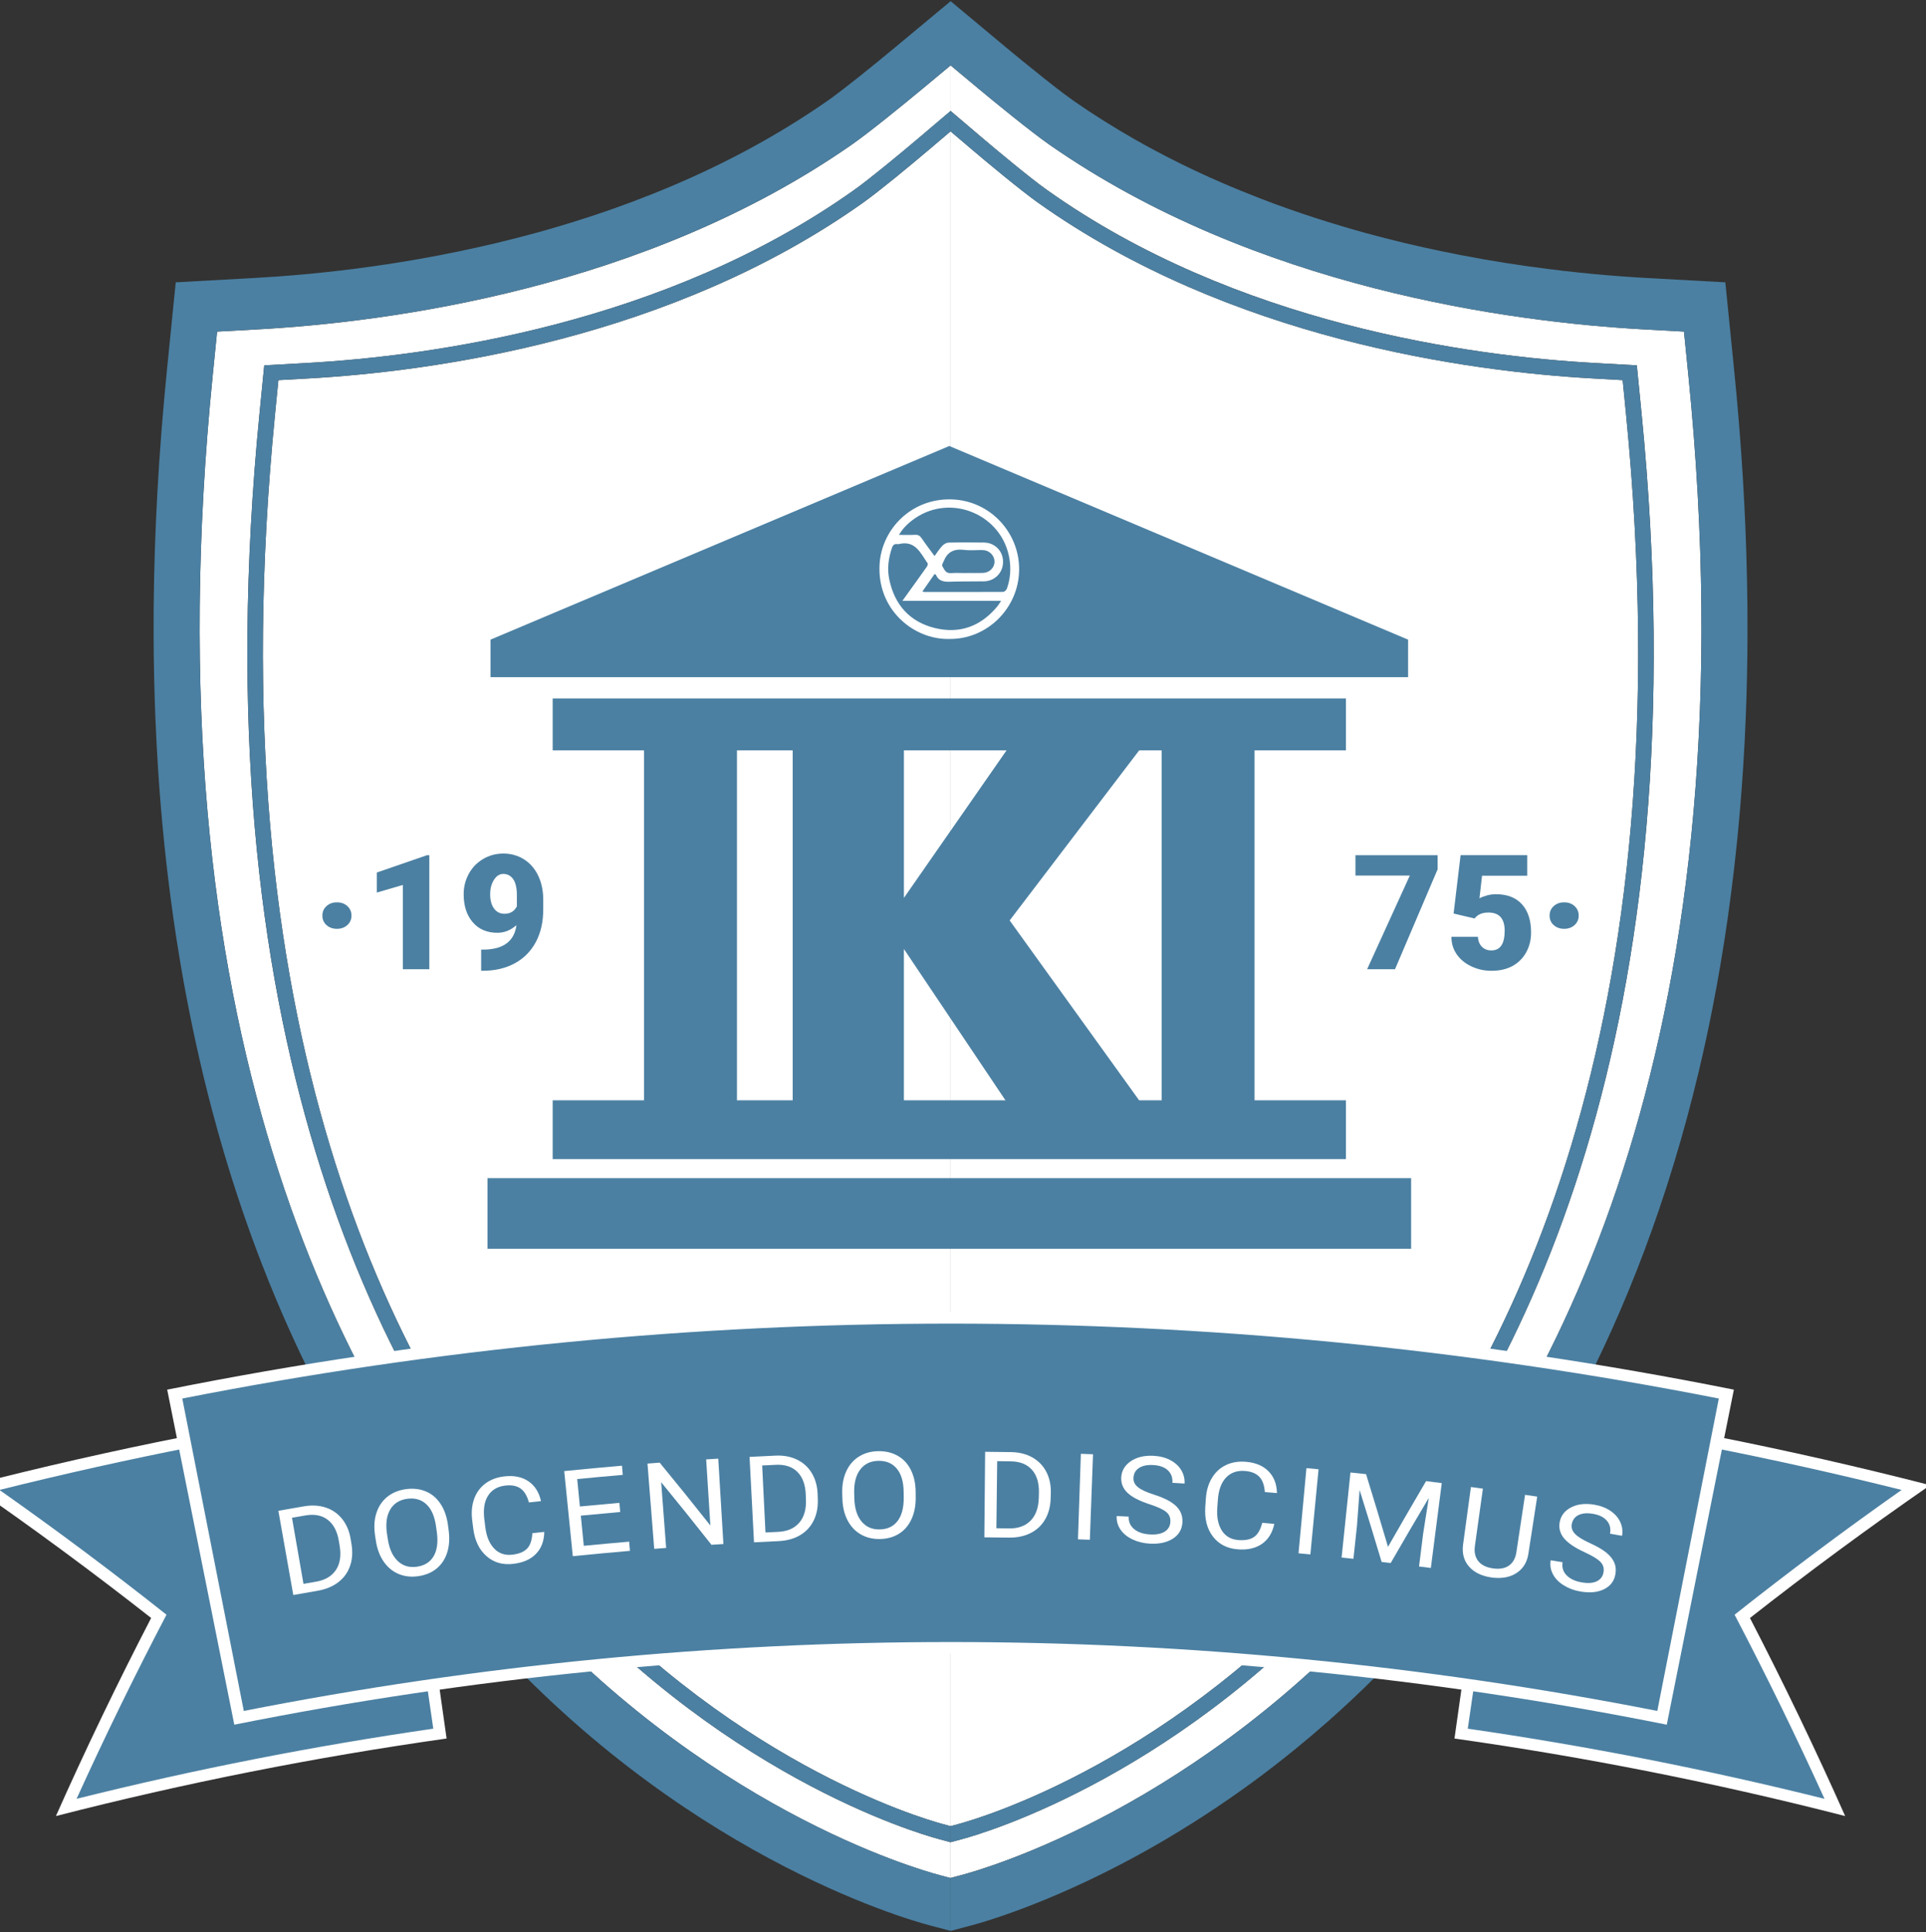 <?xml version="1.0" encoding="utf-8"?>
<svg version="1.1" id="Слой_1" xmlns="http://www.w3.org/2000/svg" xmlns:xlink="http://www.w3.org/1999/xlink" x="0px" y="0px"
	 viewBox="235 230 618 620" xml:space="preserve">
<rect x="235" y="230" width="618" height="620" fill="#333333" stroke="none"/>
<style type="text/css">
	.st0{fill:#fff;}
	.st1{fill:#4b80a2;}
	.st2{fill:#fff;}
	.st3{fill:#4b80a2;}
	.st4{fill:#4B80A2;}
	.st5{fill:#fff;}
	.st6{fill:#fff;}
</style>
<g>
	<g>
		<path class="st0" d="M540,821.18l-3.8-1.03c-7.15-1.93-71.55-20.81-128.98-87.51c-51.33-59.63-108.43-172.23-88.94-370.08
			l1.51-15.31l13.75-0.77c39.52-2.22,114.89-12.39,175.59-55.55c4.86-3.46,14.4-11.32,21.09-17l9.8-8.32l0.01,0.01v-14.62
			l-0.01-0.01l-8.84,7.35c-7.26,6.04-17.62,14.41-22.96,18.13c-66.09,46.06-148.04,56.9-191.01,59.26l-12.55,0.69l-1.4,13.96
			c-20.95,208.42,40.32,326.91,95.4,389.61c61.49,69.98,130.29,89.75,137.93,91.77l3.4,0.9l0.02-0.01v-11.47L540,821.18z"/>
		<path class="st0" d="M540.01,272.15l-6.57,5.58c-6.77,5.75-16.44,13.71-21.43,17.26c-61.72,43.89-138.14,54.22-178.19,56.47
			l-9.49,0.53l-1.09,11.07C303.92,559.14,360.3,670.5,411,729.39c56.45,65.57,119.5,84.06,126.5,85.95l2.5,0.68l0.02-0.01V272.16
			L540.01,272.15z"/>
		<path class="st1" d="M533.19,847.81l6.81,1.8l0.02-0.01v-16.97l-0.02,0.01l-3.4-0.9c-7.64-2.02-76.45-21.78-137.93-91.77
			c-55.09-62.7-116.35-181.19-95.4-389.61l1.4-13.96l12.55-0.69c42.97-2.36,124.92-13.21,191.01-59.26
			c5.34-3.72,15.7-12.09,22.96-18.13l8.84-7.35l0.01,0.01v-20.6l0,0l-17.67,14.7c-1.9,1.58-3.93,3.26-5.99,4.93
			c-3.59,2.93-7.25,5.85-10.36,8.25c-1.33,1.03-2.56,1.97-3.65,2.77c-0.72,0.53-1.38,1.01-1.96,1.41c-5.93,4.13-12,7.97-18.17,11.53
			c-4.11,2.37-8.26,4.63-12.44,6.76c-4.18,2.14-8.39,4.16-12.62,6.07c-8.46,3.82-16.98,7.2-25.46,10.2
			c-2.12,0.75-4.24,1.47-6.35,2.17c-4.23,1.4-8.44,2.71-12.62,3.93c-2.09,0.61-4.17,1.2-6.25,1.76c-8.3,2.27-16.45,4.19-24.36,5.83
			c-3.95,0.82-7.85,1.57-11.66,2.25c-3.82,0.68-7.56,1.3-11.21,1.85s-7.22,1.05-10.68,1.49c-12.12,1.55-23.01,2.43-32.09,2.93
			l-1.19,0.07l-23.92,1.32l-2.8,27.91c-2.7,26.86-4.07,52.28-4.28,76.33c-0.03,3.01-0.03,5.99-0.02,8.96
			c0.03,8.89,0.22,17.59,0.55,26.1c0.23,5.67,0.52,11.27,0.87,16.77c0.53,8.26,1.21,16.34,2.02,24.23
			c0.81,7.9,1.76,15.61,2.82,23.14c0.71,5.02,1.48,9.97,2.3,14.83c2.87,17.03,6.39,33.1,10.43,48.25c1.15,4.33,2.35,8.59,3.59,12.77
			c3.71,12.55,7.78,24.43,12.14,35.68c1.45,3.75,2.93,7.43,4.45,11.04c5.29,12.64,10.93,24.42,16.81,35.4
			c4.2,7.84,8.51,15.28,12.9,22.31c1.76,2.82,3.52,5.57,5.3,8.26c0.89,1.35,1.78,2.67,2.67,3.99c1.78,2.63,3.58,5.2,5.37,7.7
			c7.19,10.03,14.46,19.08,21.62,27.24C452.51,824.83,525.12,845.68,533.19,847.81z"/>
		<path class="st1" d="M530.22,273.92c-6.69,5.68-16.23,13.54-21.09,17c-60.7,43.16-136.06,53.33-175.59,55.55l-13.75,0.77
			l-1.51,15.31c-19.49,197.85,37.61,310.45,88.94,370.08c57.42,66.7,121.82,85.58,128.98,87.51l3.8,1.03l0.02-0.01v-5.16l-0.02,0.01
			l-2.5-0.68c-7-1.89-70.05-20.38-126.5-85.95c-50.7-58.89-107.08-170.25-87.76-366.34l1.09-11.07l9.49-0.53
			c40.06-2.25,116.48-12.58,178.19-56.47c4.99-3.55,14.66-11.52,21.43-17.26l6.57-5.58l0.02,0.01v-6.54l-0.01-0.01L530.22,273.92z"
			/>
		<path class="st2" d="M681.34,739.98c55.09-62.7,116.36-181.19,95.4-389.61l-1.4-13.96l-12.55-0.69
			c-42.97-2.36-124.92-13.21-191.01-59.26c-5.9-4.11-17.58-13.65-22.94-18.12l-8.81-7.35v14.62l9.78,8.32
			c4.92,4.19,15.66,13.14,21.08,16.99c60.69,43.16,136.06,53.33,175.58,55.55l13.75,0.77l1.51,15.31
			c19.49,197.85-37.61,310.45-88.94,370.08c-57.43,66.71-121.82,85.58-128.98,87.51l-3.78,1.02v11.47l3.38-0.9
			C551.05,829.72,619.85,809.96,681.34,739.98z"/>
		<path class="st2" d="M669,729.39c50.7-58.89,107.08-170.25,87.76-366.34l-1.09-11.07l-9.49-0.53
			c-40.06-2.25-116.48-12.58-178.19-56.47c-5.55-3.95-16.44-13.01-21.42-17.25l-6.55-5.57v543.85l2.48-0.67
			C549.51,813.45,612.55,794.97,669,729.39z"/>
		<path class="st3" d="M548.84,258.34c5.36,4.47,17.05,14.01,22.94,18.12c66.09,46.06,148.04,56.9,191.01,59.26l12.55,0.69
			l1.4,13.96c20.95,208.42-40.32,326.91-95.4,389.61c-61.49,69.98-130.29,89.75-137.93,91.77l-3.38,0.9v16.97l6.79-1.8
			c0.88-0.23,2.54-0.69,4.87-1.42c0.41-0.13,0.86-0.27,1.31-0.42c0.64-0.21,1.32-0.43,2.05-0.67c2.07-0.69,4.46-1.52,7.14-2.52
			c1.07-0.4,2.19-0.82,3.36-1.28c1.16-0.45,2.37-0.93,3.62-1.44c1.25-0.51,2.54-1.04,3.87-1.61c0.67-0.28,1.34-0.57,2.03-0.87
			c1.37-0.59,2.78-1.22,4.22-1.87c1.45-0.65,2.93-1.34,4.44-2.05c4.55-2.15,9.4-4.58,14.5-7.32c0.85-0.46,1.71-0.92,2.57-1.4
			c2.59-1.42,5.24-2.93,7.94-4.52c1.24-0.73,2.5-1.48,3.76-2.25c1.82-1.1,3.66-2.24,5.53-3.42c5-3.17,10.15-6.61,15.38-10.34
			c2.25-1.6,4.51-3.25,6.78-4.96c2.43-1.83,4.88-3.72,7.33-5.68c1.11-0.89,2.23-1.78,3.35-2.7c3.36-2.74,6.73-5.6,10.12-8.58
			c0.23-0.21,0.47-0.41,0.7-0.62c4.98-4.42,9.97-9.11,14.95-14.09c0.01-0.01,0.02-0.02,0.03-0.03c5.1-5.1,10.18-10.51,15.21-16.23
			c33.15-37.73,68.46-94.72,88.18-177.61c1.6-6.72,3.1-13.61,4.48-20.68c0.46-2.35,0.91-4.73,1.35-7.12
			c0.87-4.79,1.69-9.65,2.46-14.6c1.53-9.89,2.85-20.09,3.93-30.62c0.81-7.9,1.49-15.97,2.02-24.23c0.36-5.51,0.65-11.1,0.87-16.77
			c0.34-8.51,0.52-17.21,0.55-26.1c0-0.01,0-0.02,0-0.03c0.02-5.88-0.03-11.84-0.16-17.88c0-0.12-0.01-0.25-0.01-0.38
			c-0.44-21.27-1.78-43.59-4.14-67l-2.52-25.11l-0.28-2.8l-25.1-1.38c-5.19-0.29-10.97-0.7-17.23-1.29
			c-1.57-0.15-3.16-0.31-4.79-0.48c-3.25-0.34-6.61-0.73-10.08-1.17c-8.66-1.1-17.95-2.54-27.67-4.41
			c-1.94-0.37-3.91-0.77-5.88-1.18c-3.95-0.82-7.97-1.71-12.03-2.68c-4.06-0.97-8.18-2.02-12.33-3.15c-2.7-0.74-5.42-1.52-8.14-2.34
			c-2.89-0.86-5.78-1.76-8.69-2.7c-1.22-0.4-2.43-0.8-3.65-1.21c-3.13-1.05-6.26-2.16-9.4-3.32c-1.39-0.51-2.78-1.04-4.17-1.58
			c-4.25-1.64-8.51-3.38-12.75-5.22c-4.46-1.94-8.9-4-13.32-6.19c-4.8-2.38-9.57-4.9-14.29-7.59c-6.62-3.78-13.14-7.85-19.5-12.28
			c-0.85-0.59-1.86-1.33-2.98-2.17c-3.91-2.94-9.16-7.13-13.69-10.83c-1.94-1.58-3.75-3.08-5.25-4.33l-17.65-14.73v20.6
			L548.84,258.34z"/>
		<path class="st3" d="M546.57,277.73c4.98,4.24,15.87,13.31,21.42,17.25c61.71,43.89,138.13,54.22,178.19,56.47l9.49,0.53
			l1.09,11.07C776.08,559.14,719.7,670.5,669,729.39l1.89,1.63l-1.89-1.63c-56.46,65.58-119.5,84.06-126.5,85.95l-2.48,0.67v5.16
			l3.78-1.02c7.15-1.93,71.55-20.8,128.98-87.51c51.33-59.63,108.43-172.23,88.94-370.08l-1.51-15.31l-13.75-0.77
			c-39.52-2.22-114.89-12.39-175.58-55.55c-5.41-3.85-16.15-12.79-21.08-16.99l-9.78-8.32v6.54L546.57,277.73z"/>
	</g>
	<g>
		<g>
			<g>
				<path class="st4" d="M376.17,786.31c-40.26,5.76-80.29,13.66-119.92,23.69c9.24-20.54,19.14-41,29.71-61.32
					c-17.99-14.19-36.56-27.98-55.7-41.34c43.26-10.95,86.96-19.57,130.9-25.87C366.16,716.42,371.17,751.36,376.17,786.31z"/>
				<path class="st5" d="M378.3,787.89c-42.1,5.96-83.95,14.25-125.36,24.88c9.47-21.3,19.66-42.5,30.56-63.56
					c-18.66-14.65-37.94-28.87-57.83-42.63c45.34-11.64,91.17-20.72,137.27-27.25C368.06,715.52,373.18,751.71,378.3,787.89z
					 M259.57,807.24c37.84-9.45,76.05-16.95,114.46-22.51c-4.88-33.7-9.76-67.41-14.64-101.11c-41.8,6.05-83.38,14.22-124.56,24.5
					c18.4,12.96,36.27,26.31,53.59,40.04C278.18,767.74,268.56,787.45,259.57,807.24z"/>
			</g>
			<g>
				<path class="st4" d="M703.83,786.31c40.26,5.76,80.29,13.66,119.92,23.7c-9.23-20.54-19.14-41-29.71-61.32
					c17.99-14.19,36.56-27.98,55.7-41.34c-43.26-10.95-86.96-19.57-130.91-25.87C713.84,716.42,708.84,751.36,703.83,786.31z"/>
				<path class="st5" d="M827.06,812.77c-41.41-10.63-83.26-18.93-125.36-24.88c5.12-36.18,10.24-72.37,15.36-108.55
					c46.1,6.52,91.93,15.6,137.27,27.25c-19.89,13.76-39.17,27.98-57.82,42.63C807.41,770.28,817.59,791.48,827.06,812.77z
					 M705.97,784.73c38.41,5.56,76.62,13.07,114.46,22.51c-8.99-19.79-18.61-39.5-28.85-59.08c17.32-13.72,35.19-27.08,53.59-40.04
					c-41.18-10.28-82.76-18.45-124.56-24.5C715.73,717.32,710.85,751.03,705.97,784.73z"/>
			</g>
			<g>
				<path class="st4" d="M768.31,781.24c-150.72-29.93-305.88-29.94-456.6,0c-6.88-34.63-13.75-69.25-20.63-103.88
					c164.34-32.64,333.52-32.64,497.86,0C782.06,711.99,775.18,746.62,768.31,781.24z"/>
				<path class="st5" d="M769.82,783.45c-151.7-30.39-307.93-30.39-459.64,0c-7.18-35.84-14.36-71.67-21.53-107.51
					c165.92-33.23,336.79-33.23,502.7,0C784.18,711.78,777,747.61,769.82,783.45z M313.23,779.04
					c149.74-29.48,303.81-29.48,453.55,0c6.58-33.42,13.16-66.83,19.74-100.25c-162.78-32.05-330.25-32.05-493.03,0
					C300.07,712.2,306.65,745.62,313.23,779.04z"/>
			</g>
		</g>
		<g>
			<path class="st5" d="M329.11,741.84c-1.6-9.01-3.2-18.02-4.79-27.03c2.75-0.49,5.51-0.97,8.26-1.44
				c2.55-0.43,4.89-0.29,7.02,0.43c2.13,0.72,3.88,1.96,5.25,3.71c1.37,1.75,2.26,3.88,2.67,6.37c0.09,0.58,0.18,1.15,0.28,1.73
				c0.41,2.56,0.24,4.88-0.5,6.97c-0.74,2.09-2,3.81-3.76,5.16c-1.77,1.35-3.93,2.25-6.5,2.71
				C334.39,740.91,331.75,741.37,329.11,741.84z M328.69,717.05c1.23,7.07,2.46,14.14,3.69,21.21c1.33-0.23,2.65-0.46,3.98-0.69
				c2.92-0.5,5.04-1.73,6.39-3.71c1.34-1.98,1.77-4.55,1.25-7.72c-0.09-0.53-0.17-1.06-0.26-1.58c-0.5-3.08-1.67-5.35-3.5-6.8
				c-1.84-1.45-4.19-1.95-7.06-1.49C331.68,716.53,330.18,716.79,328.69,717.05z"/>
			<path class="st5" d="M378.97,721.11c0.35,2.67,0.18,5.06-0.5,7.17c-0.69,2.11-1.83,3.81-3.42,5.1c-1.59,1.29-3.55,2.09-5.86,2.42
				c-2.26,0.32-4.34,0.09-6.25-0.7c-1.9-0.79-3.49-2.08-4.76-3.88c-1.27-1.8-2.11-3.97-2.53-6.53c-0.1-0.65-0.2-1.31-0.3-1.96
				c-0.4-2.61-0.27-4.99,0.41-7.14c0.68-2.15,1.83-3.89,3.46-5.22c1.63-1.33,3.62-2.16,5.93-2.49c2.36-0.34,4.51-0.1,6.45,0.7
				c1.94,0.8,3.53,2.14,4.76,4.01c1.23,1.87,2.02,4.13,2.38,6.79C378.82,719.97,378.89,720.54,378.97,721.11z M374.92,719.87
				c-0.44-3.23-1.47-5.61-3.1-7.14c-1.63-1.53-3.71-2.12-6.22-1.76c-2.44,0.35-4.24,1.49-5.38,3.42c-1.14,1.93-1.5,4.43-1.09,7.49
				c0.1,0.67,0.2,1.33,0.3,1.99c0.47,3.12,1.53,5.47,3.19,7.05c1.65,1.58,3.7,2.19,6.14,1.84c2.45-0.35,4.23-1.46,5.35-3.33
				c1.12-1.87,1.48-4.39,1.09-7.54C375.1,721.22,375.01,720.54,374.92,719.87z"/>
			<path class="st5" d="M409.64,721.58c-0.05,2.93-0.93,5.28-2.66,7.05c-1.72,1.78-4.15,2.84-7.28,3.21c-3.4,0.4-6.26-0.42-8.6-2.48
				c-2.34-2.05-3.77-5.01-4.25-8.87c-0.11-0.87-0.22-1.75-0.33-2.62c-0.32-2.53-0.12-4.82,0.61-6.86c0.73-2.04,1.94-3.69,3.6-4.94
				c1.66-1.25,3.68-2.01,6.04-2.29c3.13-0.37,5.73,0.16,7.8,1.57c2.06,1.41,3.4,3.53,4.02,6.36c-1.29,0.14-2.59,0.28-3.88,0.42
				c-0.58-2.14-1.48-3.64-2.71-4.49c-1.23-0.85-2.86-1.16-4.88-0.92c-2.48,0.29-4.32,1.37-5.51,3.24c-1.2,1.87-1.59,4.37-1.21,7.51
				c0.11,0.88,0.22,1.76,0.33,2.64c0.37,2.96,1.31,5.23,2.84,6.82c1.53,1.59,3.46,2.24,5.81,1.97c2.12-0.25,3.68-0.88,4.71-1.92
				c1.03-1.03,1.6-2.69,1.73-4.98C407.07,721.86,408.36,721.72,409.64,721.58z"/>
			<path class="st5" d="M434.01,715.2c-4.21,0.37-8.43,0.76-12.64,1.17c0.32,3.23,0.63,6.46,0.95,9.68
				c4.85-0.47,9.71-0.92,14.56-1.33c0.08,0.98,0.17,1.97,0.25,2.95c-6.11,0.52-12.22,1.09-18.33,1.71
				c-0.92-9.1-1.84-18.21-2.76-27.31c6.18-0.62,12.36-1.2,18.54-1.73c0.08,0.98,0.17,1.97,0.25,2.95
				c-4.87,0.42-9.75,0.86-14.62,1.34c0.29,2.93,0.57,5.87,0.86,8.8c4.22-0.41,8.44-0.8,12.67-1.17
				C433.84,713.24,433.92,714.22,434.01,715.2z"/>
			<path class="st5" d="M467.12,725.48c-1.28,0.08-2.56,0.16-3.83,0.24c-5.3-6.73-10.68-13.42-16.14-20.08
				c0.53,7.03,1.07,14.06,1.6,21.09c-1.28,0.1-2.55,0.2-3.83,0.3c-0.72-9.12-1.44-18.24-2.16-27.37c1.31-0.1,2.61-0.2,3.91-0.3
				c5.51,6.69,10.93,13.41,16.27,20.17c-0.45-7.07-0.9-14.14-1.35-21.21c1.29-0.08,2.58-0.16,3.88-0.24
				C466.02,707.22,466.57,716.35,467.12,725.48z"/>
			<path class="st5" d="M476.94,724.93c-0.48-9.14-0.96-18.28-1.43-27.41c2.78-0.15,5.57-0.28,8.35-0.41
				c2.57-0.12,4.87,0.31,6.89,1.29c2.02,0.98,3.59,2.42,4.74,4.33c1.14,1.91,1.76,4.13,1.86,6.65c0.02,0.58,0.04,1.17,0.06,1.75
				c0.09,2.59-0.36,4.87-1.35,6.86c-0.99,1.98-2.44,3.54-4.35,4.66c-1.91,1.12-4.17,1.75-6.76,1.89
				C482.28,724.66,479.61,724.79,476.94,724.93z M479.56,700.27c0.35,7.17,0.7,14.34,1.06,21.5c1.34-0.07,2.68-0.13,4.02-0.19
				c2.95-0.13,5.2-1.1,6.78-2.9c1.58-1.8,2.31-4.3,2.18-7.51c-0.02-0.53-0.04-1.07-0.06-1.6c-0.12-3.12-0.99-5.51-2.63-7.18
				c-1.64-1.67-3.91-2.45-6.8-2.34C482.58,700.13,481.07,700.2,479.56,700.27z"/>
			<path class="st5" d="M528.82,710.49c0.03,2.69-0.43,5.04-1.37,7.06c-0.94,2.01-2.28,3.56-4.01,4.64
				c-1.74,1.08-3.77,1.64-6.1,1.68c-2.28,0.04-4.31-0.44-6.1-1.46c-1.79-1.02-3.2-2.5-4.23-4.44c-1.03-1.94-1.6-4.2-1.7-6.79
				c-0.02-0.66-0.04-1.32-0.06-1.98c-0.08-2.64,0.35-4.98,1.28-7.03c0.93-2.05,2.28-3.63,4.07-4.75c1.78-1.12,3.84-1.7,6.17-1.74
				c2.37-0.04,4.48,0.45,6.3,1.49c1.82,1.04,3.23,2.56,4.22,4.57c0.99,2.01,1.5,4.35,1.52,7.03
				C528.81,709.34,528.82,709.91,528.82,710.49z M524.96,708.76c-0.04-3.26-0.77-5.75-2.2-7.47c-1.42-1.72-3.41-2.56-5.94-2.51
				c-2.46,0.05-4.38,0.96-5.75,2.73c-1.37,1.78-2.03,4.21-1.99,7.3c0.02,0.67,0.03,1.34,0.05,2.02c0.08,3.15,0.85,5.62,2.29,7.38
				c1.45,1.77,3.39,2.63,5.85,2.58c2.47-0.05,4.37-0.93,5.7-2.65c1.33-1.72,2.01-4.17,2.01-7.35
				C524.98,710.12,524.97,709.44,524.96,708.76z"/>
			<path class="st5" d="M550.85,723.33c0.08-9.15,0.16-18.3,0.25-27.45c2.79,0.03,5.57,0.06,8.36,0.1c2.58,0.04,4.84,0.61,6.8,1.71
				c1.95,1.1,3.44,2.64,4.47,4.61c1.02,1.98,1.51,4.23,1.45,6.75c-0.02,0.58-0.03,1.17-0.05,1.75c-0.07,2.59-0.66,4.84-1.77,6.76
				c-1.11,1.92-2.65,3.38-4.63,4.38c-1.98,1-4.26,1.49-6.86,1.48C556.2,723.39,553.53,723.35,550.85,723.33z M554.97,698.88
				c-0.09,7.18-0.18,14.35-0.26,21.53c1.34,0.02,2.68,0.03,4.03,0.06c2.95,0.05,5.26-0.78,6.94-2.48c1.68-1.7,2.56-4.15,2.64-7.36
				c0.01-0.53,0.02-1.07,0.04-1.6c0.08-3.12-0.66-5.56-2.19-7.32c-1.53-1.76-3.75-2.69-6.65-2.76
				C558,698.92,556.48,698.9,554.97,698.88z"/>
			<path class="st5" d="M584.7,724.11c-1.27-0.05-2.54-0.09-3.81-0.14c0.31-9.15,0.62-18.29,0.93-27.44c1.3,0.04,2.6,0.09,3.9,0.14
				C585.37,705.82,585.03,714.96,584.7,724.11z"/>
			<path class="st5" d="M603.88,712.72c-3.25-1.06-5.61-2.27-7.06-3.64c-1.45-1.37-2.13-3.01-2.05-4.92
				c0.1-2.16,1.11-3.91,3.03-5.23c1.93-1.33,4.39-1.91,7.36-1.76c2.03,0.11,3.83,0.57,5.37,1.39c1.55,0.82,2.72,1.9,3.51,3.23
				c0.79,1.33,1.14,2.76,1.05,4.28c-1.3-0.08-2.6-0.16-3.89-0.23c0.1-1.66-0.39-3-1.47-4.02c-1.08-1.01-2.65-1.58-4.72-1.69
				c-1.92-0.1-3.43,0.22-4.55,0.95c-1.11,0.73-1.7,1.8-1.77,3.2c-0.05,1.12,0.41,2.09,1.39,2.91c0.98,0.82,2.66,1.62,5.07,2.39
				c2.4,0.77,4.26,1.58,5.59,2.44c1.33,0.85,2.29,1.81,2.89,2.88c0.6,1.07,0.86,2.3,0.77,3.69c-0.14,2.22-1.16,3.94-3.07,5.17
				c-1.91,1.23-4.38,1.76-7.44,1.59c-1.98-0.11-3.82-0.56-5.51-1.36c-1.69-0.81-2.97-1.85-3.85-3.15c-0.88-1.3-1.29-2.74-1.22-4.34
				c1.29,0.06,2.57,0.12,3.86,0.18c-0.08,1.66,0.51,3,1.76,4.02c1.25,1.02,2.95,1.59,5.11,1.7c2.02,0.11,3.58-0.2,4.7-0.91
				c1.12-0.72,1.72-1.75,1.8-3.09c0.08-1.34-0.36-2.41-1.32-3.2C608.26,714.4,606.48,713.57,603.88,712.72z"/>
			<path class="st5" d="M643.89,719.02c-0.61,2.86-1.93,5-3.96,6.41c-2.03,1.41-4.62,2-7.76,1.75c-3.41-0.26-6.06-1.62-7.96-4.08
				c-1.9-2.46-2.73-5.64-2.47-9.52c0.06-0.88,0.12-1.76,0.18-2.63c0.17-2.55,0.8-4.75,1.92-6.62c1.11-1.86,2.59-3.25,4.47-4.16
				c1.87-0.91,3.99-1.27,6.36-1.09c3.14,0.24,5.59,1.26,7.35,3.04c1.75,1.78,2.66,4.12,2.72,7.01c-1.3-0.11-2.59-0.22-3.89-0.33
				c-0.15-2.21-0.76-3.86-1.8-4.93c-1.05-1.07-2.58-1.69-4.61-1.84c-2.48-0.19-4.5,0.52-6.03,2.12c-1.53,1.61-2.41,3.99-2.63,7.13
				c-0.06,0.88-0.12,1.77-0.19,2.65c-0.21,2.97,0.29,5.39,1.47,7.24c1.19,1.85,2.96,2.86,5.32,3.04c2.12,0.16,3.78-0.16,4.99-0.98
				c1.21-0.82,2.09-2.34,2.65-4.56C641.31,718.8,642.6,718.91,643.89,719.02z"/>
			<path class="st5" d="M655.46,728.81c-1.27-0.12-2.54-0.24-3.8-0.36c0.85-9.11,1.69-18.22,2.54-27.33
				c1.3,0.12,2.59,0.24,3.89,0.37C657.21,710.6,656.34,719.71,655.46,728.81z"/>
			<path class="st5" d="M673.33,703.05c2.41,7.77,4.75,15.55,7.04,23.33c4.02-7.05,8.09-14.08,12.22-21.09
				c1.68,0.21,3.35,0.42,5.03,0.64c-1.17,9.08-2.34,18.15-3.5,27.23c-1.27-0.16-2.53-0.32-3.79-0.48c0.44-3.54,0.89-7.07,1.33-10.61
				c0.6-3.8,1.2-7.6,1.8-11.4c-4.13,6.95-8.21,13.92-12.22,20.9c-0.97-0.11-1.94-0.23-2.91-0.34c-2.3-7.7-4.66-15.4-7.07-23.1
				c-0.28,3.82-0.56,7.64-0.84,11.46c-0.38,3.54-0.76,7.09-1.14,10.63c-1.27-0.14-2.53-0.27-3.8-0.4c0.95-9.1,1.9-18.2,2.85-27.3
				C669.98,702.69,671.66,702.87,673.33,703.05z"/>
			<path class="st5" d="M728.25,710.26c-0.95,6.15-1.9,12.3-2.85,18.45c-0.41,2.56-1.59,4.52-3.53,5.89
				c-1.94,1.37-4.37,1.94-7.29,1.72c-0.34-0.04-0.67-0.07-1.01-0.11c-3.14-0.46-5.54-1.61-7.18-3.48c-1.65-1.87-2.29-4.2-1.94-7.02
				c0.84-6.18,1.69-12.35,2.53-18.53c1.28,0.17,2.56,0.35,3.84,0.53c-0.86,6.14-1.71,12.27-2.57,18.41
				c-0.27,1.97,0.09,3.57,1.08,4.83c0.99,1.25,2.55,2.03,4.67,2.34c2.14,0.31,3.87,0.02,5.17-0.89c1.3-0.91,2.11-2.35,2.4-4.31
				c0.93-6.13,1.85-12.27,2.78-18.4C725.65,709.86,726.95,710.06,728.25,710.26z"/>
			<path class="st5" d="M743.54,728.15c-3.12-1.43-5.33-2.91-6.62-4.43c-1.29-1.53-1.78-3.23-1.48-5.12
				c0.34-2.13,1.54-3.75,3.62-4.85c2.07-1.09,4.59-1.4,7.54-0.89c2.01,0.34,3.74,1.01,5.19,2c1.44,0.99,2.49,2.2,3.13,3.61
				c0.63,1.41,0.82,2.87,0.55,4.37c-1.28-0.23-2.57-0.46-3.85-0.68c0.29-1.64-0.05-3.03-1.01-4.16c-0.96-1.13-2.46-1.88-4.51-2.22
				c-1.9-0.32-3.45-0.18-4.64,0.42c-1.19,0.6-1.9,1.59-2.13,2.97c-0.19,1.11,0.17,2.12,1.05,3.05c0.88,0.93,2.47,1.91,4.77,2.96
				c2.3,1.04,4.07,2.07,5.29,3.07c1.22,1,2.07,2.07,2.55,3.2c0.48,1.13,0.59,2.38,0.34,3.76c-0.39,2.19-1.61,3.78-3.65,4.78
				c-2.04,1-4.57,1.24-7.6,0.72c-1.96-0.33-3.74-1-5.33-1.99c-1.59-0.99-2.75-2.18-3.47-3.58c-0.73-1.39-0.97-2.88-0.71-4.45
				c1.28,0.2,2.55,0.41,3.82,0.62c-0.26,1.64,0.16,3.04,1.29,4.2c1.12,1.16,2.76,1.92,4.9,2.28c2,0.34,3.6,0.22,4.79-0.36
				c1.2-0.58,1.92-1.54,2.15-2.86c0.23-1.32-0.08-2.44-0.95-3.33C747.7,730.32,746.03,729.3,743.54,728.15z"/>
		</g>
	</g>
	<g>
		<g>
			<path class="st4" d="M343.11,519.56c1.36,0,2.48,0.4,3.35,1.21c0.88,0.8,1.32,1.82,1.32,3.04c0,1.22-0.44,2.24-1.32,3.04
				s-2,1.21-3.35,1.21c-1.34,0-2.45-0.4-3.34-1.19c-0.89-0.8-1.33-1.81-1.33-3.05c0-1.24,0.44-2.26,1.33-3.05
				C340.66,519.96,341.77,519.56,343.11,519.56z"/>
			<path class="st4" d="M372.75,541.02h-8.49v-27.04l-8.34,2.44v-6.43l16.06-5.55h0.78V541.02z"/>
			<path class="st4" d="M400.72,526.87c-1.83,1.64-3.87,2.46-6.13,2.46c-3.32,0-5.95-1.12-7.89-3.37c-1.94-2.24-2.92-5.24-2.92-9
				c0-2.35,0.54-4.52,1.63-6.53c1.09-2.01,2.62-3.6,4.59-4.77c1.97-1.17,4.14-1.76,6.52-1.76c2.41,0,4.59,0.61,6.55,1.82
				c1.95,1.21,3.47,2.93,4.56,5.15c1.09,2.22,1.65,4.78,1.68,7.68v3.24c0,4.04-0.79,7.54-2.37,10.5c-1.58,2.97-3.84,5.24-6.77,6.84
				c-2.93,1.59-6.35,2.39-10.25,2.39h-0.53v-6.79l1.61-0.02C396.83,534.43,400.07,531.82,400.72,526.87z M396.88,523.23
				c1.84,0,3.17-0.8,3.97-2.39v-3.52c0-2.35-0.39-4.08-1.18-5.2c-0.79-1.12-1.85-1.68-3.19-1.68c-1.19,0-2.19,0.64-2.99,1.91
				c-0.8,1.27-1.21,2.81-1.21,4.62c0,1.91,0.41,3.43,1.23,4.56C394.33,522.66,395.45,523.23,396.88,523.23z"/>
		</g>
		<g>
			<path class="st4" d="M696.29,508.96l-13.67,32.07h-8.95l13.7-30.06h-17.44v-6.53h26.36V508.96z"/>
			<path class="st4" d="M701.42,523.15l2.24-18.72h21.39v6.58h-14.5l-0.83,7.27c0.6-0.35,1.39-0.66,2.37-0.93
				c0.98-0.27,1.94-0.4,2.88-0.4c3.64,0,6.43,1.08,8.38,3.23c1.95,2.15,2.93,5.17,2.93,9.06c0,2.35-0.52,4.47-1.57,6.37
				c-1.05,1.9-2.52,3.36-4.41,4.39c-1.89,1.02-4.13,1.53-6.71,1.53c-2.3,0-4.45-0.47-6.46-1.42c-2.01-0.95-3.59-2.24-4.72-3.89
				c-1.14-1.65-1.7-3.51-1.68-5.59h8.49c0.08,1.34,0.51,2.4,1.28,3.18c0.77,0.79,1.78,1.18,3.04,1.18c2.85,0,4.27-2.11,4.27-6.32
				c0-3.89-1.74-5.84-5.23-5.84c-1.98,0-3.45,0.63-4.42,1.91L701.42,523.15z"/>
			<path class="st4" d="M736.89,519.56c1.36,0,2.48,0.4,3.35,1.21c0.88,0.8,1.32,1.82,1.32,3.04c0,1.22-0.44,2.24-1.32,3.04
				s-2,1.21-3.35,1.21c-1.34,0-2.45-0.4-3.34-1.19c-0.89-0.8-1.33-1.81-1.33-3.05c0-1.24,0.44-2.26,1.33-3.05
				C734.43,519.96,735.55,519.56,736.89,519.56z"/>
		</g>
		<g>
			<rect x="391.42" y="608.07" class="st4" width="296.37" height="22.67"/>
			<g>
				<polygon class="st4" points="539.6,373.12 392.39,435.26 392.39,447.31 686.82,447.31 686.82,435.26 				"/>
				<path class="st6" d="M539.53,435.04c-11.35,0.26-23.28-9.44-22.28-24.19c0.75-11.11,10.25-21.03,23.19-20.59
					c12.32,0.42,21.67,10.67,21.57,22.56C561.91,425.33,551.53,435.26,539.53,435.04z M523.46,401.64c1.88,0,3.52,0.07,5.14-0.02
					c1.04-0.06,1.62,0.33,2.18,1.17c1.26,1.87,2.64,3.66,4.09,5.64c0.91-1.23,1.61-2.36,2.51-3.3c0.49-0.51,1.31-0.99,1.99-1.01
					c3.74-0.09,7.48-0.06,11.21-0.02c0.79,0.01,1.62,0.12,2.35,0.4c2.87,1.14,4.34,3.92,3.81,6.99c-0.5,2.87-2.96,5-5.99,5.06
					c-3.55,0.07-7.1-0.02-10.64,0.12c-2.05,0.08-3.86-0.04-4.8-2.23c-0.04-0.09-0.24-0.12-0.45-0.22c-1.28,1.84-2.56,3.67-3.89,5.59
					c0.35,0.09,0.48,0.15,0.6,0.15c8.42,0.01,16.85,0.03,25.27-0.02c0.43,0,1.08-0.56,1.23-1.01c1.12-3.13,1.36-6.37,0.83-9.64
					c-2.33-14.1-18.58-21.04-30.34-12.95C526.6,397.7,524.83,399.31,523.46,401.64z M524.56,422.81c0.52-0.73,0.84-1.19,1.17-1.64
					c2.23-3.11,4.48-6.2,6.68-9.33c0.2-0.29,0.38-0.87,0.24-1.08c-2.28-3.26-3.94-7.48-9.27-6.16c-0.13,0.03-0.28,0.02-0.42,0
					c-0.97-0.14-1.46,0.32-1.76,1.22c-1.12,3.28-1.57,6.65-0.87,10.05c1.69,8.21,6.58,13.71,14.73,15.69
					c7.97,1.93,14.71-0.63,19.96-6.98c0.4-0.48,0.71-1.03,1.2-1.77C545.55,422.81,535.21,422.81,524.56,422.81z M545.15,413.89
					c0-0.01,0-0.02,0-0.03c1.75,0,3.5,0.05,5.25-0.01c2.16-0.08,3.76-1.73,3.71-3.69c-0.06-1.99-1.7-3.6-3.79-3.64
					c-1.98-0.04-4,0.18-5.95-0.06c-3.02-0.38-5.22,0.48-6.44,3.37c-0.25,0.6-0.8,1.46-0.58,1.8c0.62,0.99,1,2.4,2.7,2.28
					C541.74,413.8,543.45,413.89,545.15,413.89z"/>
			</g>
			<g>
				<rect x="607.74" y="470.06" class="st4" width="29.81" height="114.03"/>
				<rect x="441.66" y="470.06" class="st4" width="29.81" height="114.03"/>
				<g>
					<path class="st4" d="M558.97,525.37l42.12,58.52h-42.93l-33.12-49.36v49.36h-35.69V470.06h35.69v48.07l33.44-48.07h42.61
						L558.97,525.37z"/>
				</g>
			</g>
			<rect x="412.34" y="583.09" class="st4" width="254.53" height="18.87"/>
			<rect x="412.34" y="454.13" class="st4" width="254.53" height="16.66"/>
		</g>
	</g>
</g>
</svg>
